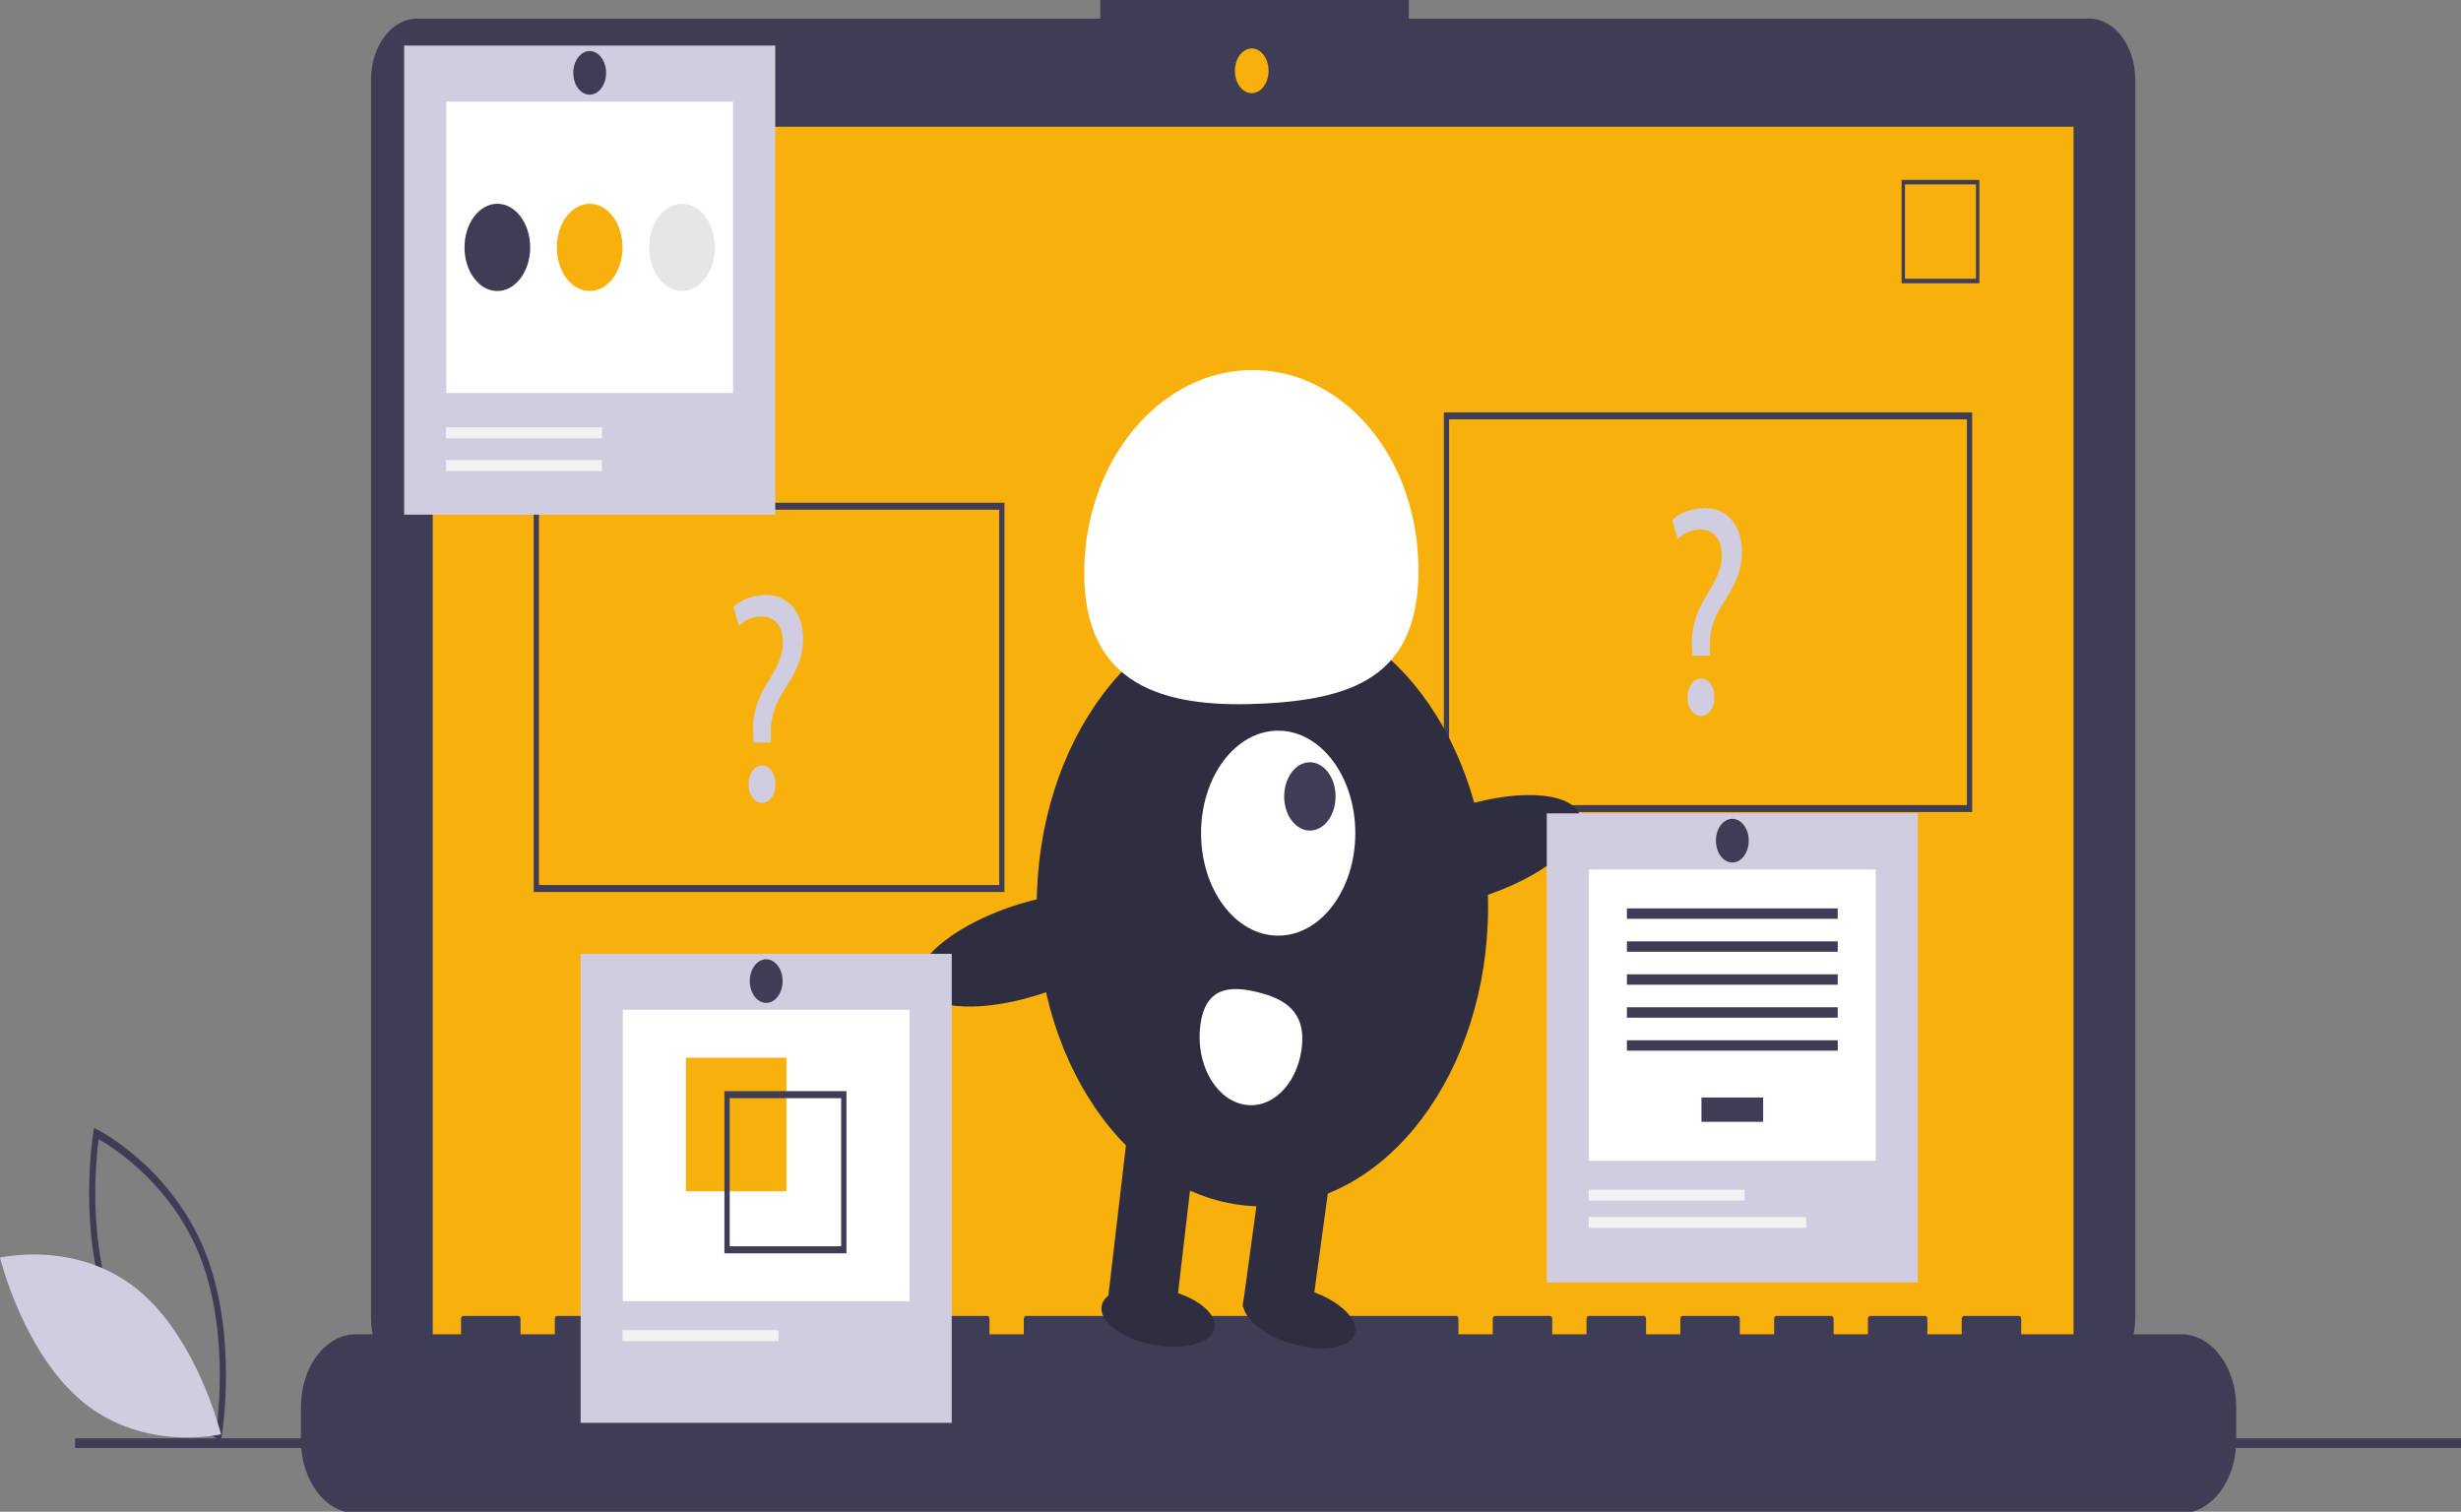 <?xml version="1.0" encoding="UTF-8"?>
<svg xmlns="http://www.w3.org/2000/svg" xmlns:xlink="http://www.w3.org/1999/xlink" width="350px" height="215px" viewBox="0 0 350 215" version="1.1">
<rect x="0" y="0" width="350" height="215" fill="#808080" stroke="none"/>
<g id="surface1">
<path style=" stroke:none;fill-rule:nonzero;fill:rgb(24.706%,23.922%,33.725%);fill-opacity:1;" d="M 31.426 204.879 L 30.957 204.645 C 30.852 204.594 20.543 199.344 15.715 187.445 C 10.887 175.543 13.25 161.215 13.273 161.074 L 13.387 160.422 L 13.859 160.656 C 13.961 160.707 24.27 165.957 29.098 177.855 C 33.926 189.758 31.562 204.082 31.539 204.227 Z M 16.488 186.891 C 20.57 196.953 28.715 202.109 30.781 203.289 C 31.172 200.348 32.402 188.461 28.324 178.41 C 24.246 168.359 16.098 163.195 14.031 162.012 C 13.641 164.953 12.41 176.84 16.488 186.891 Z M 16.488 186.891 "/>
<path style=" stroke:none;fill-rule:nonzero;fill:rgb(81.569%,80.392%,88.235%);fill-opacity:1;" d="M 19.406 183.27 C 28.082 190.207 31.426 203.988 31.426 203.988 C 31.426 203.988 20.699 206.52 12.02 199.582 C 3.344 192.645 0 178.863 0 178.863 C 0 178.863 10.727 176.332 19.406 183.27 Z M 19.406 183.27 "/>
<path style=" stroke:none;fill-rule:nonzero;fill:rgb(24.706%,23.922%,33.725%);fill-opacity:1;" d="M 297.129 2.648 L 200.359 2.648 L 200.359 0 L 156.48 0 L 156.48 2.648 L 59.312 2.648 C 55.699 2.648 52.766 6.543 52.766 11.348 L 52.766 187.426 C 52.766 192.23 55.699 196.125 59.312 196.125 L 297.129 196.125 C 300.742 196.125 303.676 192.23 303.676 187.426 L 303.676 11.348 C 303.676 6.543 300.742 2.648 297.129 2.648 Z M 297.129 2.648 "/>
<path style=" stroke:none;fill-rule:nonzero;fill:rgb(97.255%,69.02%,4.706%);fill-opacity:1;" d="M 61.543 18.023 L 294.898 18.023 L 294.898 192.945 L 61.543 192.945 Z M 61.543 18.023 "/>
<path style=" stroke:none;fill-rule:nonzero;fill:rgb(97.255%,69.02%,4.706%);fill-opacity:1;" d="M 180.414 10.07 C 180.414 11.828 179.344 13.25 178.02 13.25 C 176.699 13.25 175.629 11.828 175.629 10.07 C 175.629 8.316 176.699 6.891 178.02 6.891 C 179.344 6.891 180.414 8.316 180.414 10.07 Z M 180.414 10.07 "/>
<path style=" stroke:none;fill-rule:nonzero;fill:rgb(24.706%,23.922%,33.725%);fill-opacity:1;" d="M 281.5 40.285 L 270.441 40.285 L 270.441 25.586 L 281.5 25.586 Z M 270.922 39.645 L 281.02 39.645 L 281.02 26.227 L 270.922 26.227 Z M 270.922 39.645 "/>
<path style=" stroke:none;fill-rule:nonzero;fill:rgb(24.706%,23.922%,33.725%);fill-opacity:1;" d="M 310.227 189.766 L 287.453 189.766 L 287.453 187.586 C 287.453 187.344 287.305 187.152 287.125 187.152 L 279.32 187.152 C 279.141 187.152 278.992 187.344 278.992 187.586 L 278.992 189.766 L 274.113 189.766 L 274.113 187.586 C 274.113 187.344 273.969 187.152 273.789 187.152 L 265.98 187.152 C 265.801 187.152 265.652 187.344 265.652 187.586 L 265.652 189.766 L 260.773 189.766 L 260.773 187.586 C 260.773 187.344 260.629 187.152 260.449 187.152 L 252.641 187.152 C 252.461 187.152 252.316 187.344 252.316 187.586 L 252.316 189.766 L 247.434 189.766 L 247.434 187.586 C 247.434 187.344 247.289 187.152 247.109 187.152 L 239.301 187.152 C 239.121 187.152 238.977 187.344 238.977 187.586 L 238.977 189.766 L 234.098 189.766 L 234.098 187.586 C 234.098 187.344 233.949 187.152 233.77 187.152 L 225.961 187.152 C 225.781 187.152 225.637 187.344 225.637 187.586 L 225.637 189.766 L 220.758 189.766 L 220.758 187.586 C 220.758 187.344 220.613 187.152 220.434 187.152 L 212.625 187.152 C 212.445 187.152 212.297 187.344 212.297 187.586 L 212.297 189.766 L 207.418 189.766 L 207.418 187.586 C 207.418 187.344 207.273 187.152 207.094 187.152 L 145.93 187.152 C 145.75 187.152 145.602 187.344 145.602 187.586 L 145.602 189.766 L 140.723 189.766 L 140.723 187.586 C 140.723 187.344 140.578 187.152 140.398 187.152 L 132.59 187.152 C 132.41 187.152 132.266 187.344 132.266 187.586 L 132.266 189.766 L 127.383 189.766 L 127.383 187.586 C 127.383 187.344 127.238 187.152 127.059 187.152 L 119.25 187.152 C 119.07 187.152 118.926 187.344 118.926 187.586 L 118.926 189.766 L 114.047 189.766 L 114.047 187.586 C 114.047 187.344 113.898 187.152 113.719 187.152 L 105.91 187.152 C 105.73 187.152 105.586 187.344 105.586 187.586 L 105.586 189.766 L 100.707 189.766 L 100.707 187.586 C 100.707 187.344 100.559 187.152 100.379 187.152 L 92.574 187.152 C 92.395 187.152 92.246 187.344 92.246 187.586 L 92.246 189.766 L 87.367 189.766 L 87.367 187.586 C 87.367 187.344 87.223 187.152 87.043 187.152 L 79.234 187.152 C 79.055 187.152 78.906 187.344 78.906 187.586 L 78.906 189.766 L 74.027 189.766 L 74.027 187.586 C 74.027 187.344 73.883 187.152 73.703 187.152 L 65.895 187.152 C 65.715 187.152 65.57 187.344 65.57 187.586 L 65.57 189.766 L 50.602 189.766 C 46.289 189.766 42.797 194.41 42.797 200.141 L 42.797 204.832 C 42.797 210.562 46.289 215.207 50.602 215.207 L 310.227 215.207 C 314.539 215.207 318.035 210.562 318.035 204.832 L 318.035 200.141 C 318.035 194.41 314.539 189.766 310.227 189.766 Z M 310.227 189.766 "/>
<path style=" stroke:none;fill-rule:nonzero;fill:rgb(24.706%,23.922%,33.725%);fill-opacity:1;" d="M 10.68 204.562 L 350.148 204.562 L 350.148 205.941 L 10.68 205.941 Z M 10.68 204.562 "/>
<path style=" stroke:none;fill-rule:nonzero;fill:rgb(24.706%,23.922%,33.725%);fill-opacity:1;" d="M 280.473 115.492 L 205.34 115.492 L 205.34 58.652 L 280.473 58.652 Z M 206.086 114.504 L 279.73 114.504 L 279.73 59.641 L 206.086 59.641 Z M 206.086 114.504 "/>
<path style=" stroke:none;fill-rule:nonzero;fill:rgb(24.706%,23.922%,33.725%);fill-opacity:1;" d="M 142.852 126.859 L 75.902 126.859 L 75.902 71.504 L 142.852 71.504 Z M 76.648 125.871 L 142.109 125.871 L 142.109 72.492 L 76.648 72.492 Z M 76.648 125.871 "/>
<path style=" stroke:none;fill-rule:nonzero;fill:rgb(81.569%,80.392%,88.235%);fill-opacity:1;" d="M 107.184 105.605 L 107.117 104.504 C 106.926 102.207 107.5 99.699 109.102 97.148 C 110.539 94.895 111.34 93.238 111.34 91.324 C 111.34 89.156 110.316 87.715 108.301 87.672 C 107.148 87.664 106.023 88.125 105.07 88.988 L 104.305 86.309 C 105.359 85.289 107.184 84.609 108.875 84.609 C 112.555 84.609 114.219 87.629 114.219 90.859 C 114.219 93.75 113.004 95.832 111.469 98.254 C 110.059 100.465 109.547 102.336 109.645 104.504 L 109.676 105.605 Z M 106.477 111.559 C 106.441 110.855 106.633 110.168 106.996 109.66 C 107.359 109.152 107.867 108.867 108.398 108.879 C 109.516 108.879 110.285 109.984 110.285 111.559 C 110.312 112.488 109.957 113.359 109.355 113.836 C 108.754 114.312 108.008 114.312 107.406 113.836 C 106.805 113.359 106.449 112.488 106.477 111.559 Z M 106.477 111.559 "/>
<path style=" stroke:none;fill-rule:nonzero;fill:rgb(81.569%,80.392%,88.235%);fill-opacity:1;" d="M 240.711 93.25 L 240.645 92.145 C 240.453 89.852 241.031 87.344 242.629 84.793 C 244.07 82.539 244.867 80.883 244.867 78.969 C 244.867 76.801 243.844 75.355 241.828 75.312 C 240.676 75.309 239.551 75.766 238.598 76.633 L 237.832 73.953 C 238.887 72.934 240.711 72.254 242.406 72.254 C 246.082 72.254 247.746 75.273 247.746 78.5 C 247.746 81.391 246.531 83.477 244.996 85.898 C 243.59 88.109 243.078 89.977 243.172 92.145 L 243.203 93.25 Z M 240.008 99.203 C 239.973 98.5 240.16 97.812 240.523 97.305 C 240.887 96.793 241.398 96.512 241.926 96.523 C 243.047 96.523 243.812 97.629 243.812 99.203 C 243.84 100.129 243.484 101.004 242.883 101.48 C 242.285 101.957 241.535 101.957 240.934 101.48 C 240.332 101.004 239.977 100.129 240.008 99.203 Z M 240.008 99.203 "/>
<path style=" stroke:none;fill-rule:nonzero;fill:rgb(18.431%,18.039%,25.49%);fill-opacity:1;" d="M 211.633 128.926 C 211.633 152.48 197.262 171.574 179.535 171.574 C 161.809 171.574 147.438 152.48 147.438 128.926 C 147.438 105.371 161.809 86.273 179.535 86.273 C 197.262 86.273 211.633 105.371 211.633 128.926 Z M 211.633 128.926 "/>
<path style=" stroke:none;fill-rule:nonzero;fill:rgb(18.431%,18.039%,25.49%);fill-opacity:1;" d="M 167.141 187.332 L 157.543 185.023 L 160.656 158.398 L 170.25 160.707 Z M 167.141 187.332 "/>
<path style=" stroke:none;fill-rule:nonzero;fill:rgb(18.431%,18.039%,25.49%);fill-opacity:1;" d="M 179.844 163.016 L 189.441 165.324 L 186.328 188.168 L 176.734 185.859 Z M 179.844 163.016 "/>
<path style=" stroke:none;fill-rule:nonzero;fill:rgb(18.431%,18.039%,25.49%);fill-opacity:1;" d="M 185.379 183.305 C 180.98 182.125 177.145 182.945 176.812 185.141 C 176.477 187.332 179.773 190.062 184.172 191.246 C 188.57 192.426 192.41 191.605 192.742 189.41 C 193.074 187.219 189.777 184.488 185.379 183.305 Z M 185.379 183.305 "/>
<path style=" stroke:none;fill-rule:nonzero;fill:rgb(18.431%,18.039%,25.49%);fill-opacity:1;" d="M 165.102 183.293 C 160.652 182.508 156.867 183.672 156.648 185.887 C 156.426 188.105 159.852 190.535 164.301 191.32 C 168.75 192.102 172.535 190.941 172.758 188.723 C 172.977 186.508 169.551 184.074 165.102 183.293 Z M 165.102 183.293 "/>
<path style=" stroke:none;fill-rule:nonzero;fill:rgb(100%,100%,100%);fill-opacity:1;" d="M 192.75 118.492 C 192.75 126.543 187.84 133.07 181.781 133.07 C 175.723 133.07 170.812 126.543 170.812 118.492 C 170.812 110.441 175.723 103.918 181.781 103.918 C 187.84 103.918 192.75 110.441 192.75 118.492 Z M 192.75 118.492 "/>
<path style=" stroke:none;fill-rule:nonzero;fill:rgb(24.706%,23.922%,33.725%);fill-opacity:1;" d="M 189.945 113.27 C 189.945 115.953 188.309 118.125 186.289 118.125 C 184.27 118.125 182.633 115.953 182.633 113.27 C 182.633 110.586 184.27 108.41 186.289 108.41 C 188.309 108.41 189.945 110.586 189.945 113.27 Z M 189.945 113.27 "/>
<path style=" stroke:none;fill-rule:nonzero;fill:rgb(100%,100%,100%);fill-opacity:1;" d="M 154.215 82.527 C 153.734 66.738 163.973 53.363 177.09 52.656 C 190.207 51.945 201.23 64.172 201.711 79.961 C 202.195 95.754 193.078 99.34 179.961 100.047 C 166.848 100.758 154.699 98.316 154.215 82.527 Z M 154.215 82.527 "/>
<path style=" stroke:none;fill-rule:nonzero;fill:rgb(18.431%,18.039%,25.49%);fill-opacity:1;" d="M 224.812 116.391 C 224.191 112.785 216.684 112 208.047 114.629 C 199.406 117.262 192.906 122.316 193.527 125.918 C 194.152 129.523 201.656 130.312 210.297 127.68 C 218.938 125.051 225.434 119.996 224.812 116.391 Z M 224.812 116.391 "/>
<path style=" stroke:none;fill-rule:nonzero;fill:rgb(18.431%,18.039%,25.49%);fill-opacity:1;" d="M 161.809 130.312 C 161.188 126.711 153.68 125.922 145.043 128.551 C 136.402 131.184 129.902 136.238 130.527 139.844 C 131.148 143.445 138.656 144.234 147.293 141.602 C 155.934 138.973 162.434 133.918 161.809 130.312 Z M 161.809 130.312 "/>
<path style=" stroke:none;fill-rule:nonzero;fill:rgb(100%,100%,100%);fill-opacity:1;" d="M 170.719 145.734 C 170 151.016 172.641 156.07 176.613 157.027 C 180.586 157.984 184.395 154.477 185.113 149.195 C 185.832 143.914 182.758 142.047 178.785 141.09 C 174.809 140.133 171.441 140.453 170.719 145.734 Z M 170.719 145.734 "/>
<path style=" stroke:none;fill-rule:nonzero;fill:rgb(81.569%,80.392%,88.235%);fill-opacity:1;" d="M 57.477 6.484 L 110.254 6.484 L 110.254 73.195 L 57.477 73.195 Z M 57.477 6.484 "/>
<path style=" stroke:none;fill-rule:nonzero;fill:rgb(100%,100%,100%);fill-opacity:1;" d="M 63.477 14.453 L 104.254 14.453 L 104.254 55.895 L 63.477 55.895 Z M 63.477 14.453 "/>
<path style=" stroke:none;fill-rule:nonzero;fill:rgb(94.902%,94.902%,94.902%);fill-opacity:1;" d="M 63.434 60.781 L 85.617 60.781 L 85.617 62.336 L 63.434 62.336 Z M 63.434 60.781 "/>
<path style=" stroke:none;fill-rule:nonzero;fill:rgb(94.902%,94.902%,94.902%);fill-opacity:1;" d="M 63.434 65.438 L 85.617 65.438 L 85.617 66.988 L 63.434 66.988 Z M 63.434 65.438 "/>
<path style=" stroke:none;fill-rule:nonzero;fill:rgb(24.706%,23.922%,33.725%);fill-opacity:1;" d="M 75.402 35.188 C 75.402 38.613 73.312 41.391 70.73 41.391 C 68.152 41.391 66.062 38.613 66.062 35.188 C 66.062 31.758 68.152 28.98 70.73 28.98 C 73.312 28.98 75.402 31.758 75.402 35.188 Z M 75.402 35.188 "/>
<path style=" stroke:none;fill-rule:nonzero;fill:rgb(97.255%,69.02%,4.706%);fill-opacity:1;" d="M 88.535 35.188 C 88.535 38.613 86.445 41.391 83.867 41.391 C 81.285 41.391 79.195 38.613 79.195 35.188 C 79.195 31.758 81.285 28.98 83.867 28.98 C 86.445 28.98 88.535 31.758 88.535 35.188 Z M 88.535 35.188 "/>
<path style=" stroke:none;fill-rule:nonzero;fill:rgb(90.196%,90.196%,90.196%);fill-opacity:1;" d="M 101.668 35.188 C 101.668 38.613 99.578 41.391 97 41.391 C 94.422 41.391 92.328 38.613 92.328 35.188 C 92.328 31.758 94.422 28.98 97 28.98 C 99.578 28.98 101.668 31.758 101.668 35.188 Z M 101.668 35.188 "/>
<path style=" stroke:none;fill-rule:nonzero;fill:rgb(24.706%,23.922%,33.725%);fill-opacity:1;" d="M 86.199 10.363 C 86.199 12.078 85.156 13.465 83.867 13.465 C 82.574 13.465 81.531 12.078 81.531 10.363 C 81.531 8.652 82.574 7.262 83.867 7.262 C 85.156 7.262 86.199 8.652 86.199 10.363 Z M 86.199 10.363 "/>
<path style=" stroke:none;fill-rule:nonzero;fill:rgb(81.569%,80.392%,88.235%);fill-opacity:1;" d="M 82.578 135.652 L 135.355 135.652 L 135.355 202.359 L 82.578 202.359 Z M 82.578 135.652 "/>
<path style=" stroke:none;fill-rule:nonzero;fill:rgb(100%,100%,100%);fill-opacity:1;" d="M 88.578 143.621 L 129.355 143.621 L 129.355 185.059 L 88.578 185.059 Z M 88.578 143.621 "/>
<path style=" stroke:none;fill-rule:nonzero;fill:rgb(97.255%,69.02%,4.706%);fill-opacity:1;" d="M 97.551 150.43 L 111.848 150.43 L 111.848 169.43 L 97.551 169.43 Z M 97.551 150.43 "/>
<path style=" stroke:none;fill-rule:nonzero;fill:rgb(24.706%,23.922%,33.725%);fill-opacity:1;" d="M 103.023 155.184 L 103.023 178.25 L 120.383 178.25 L 120.383 155.184 Z M 119.629 177.25 L 103.777 177.25 L 103.777 156.184 L 119.629 156.184 Z M 119.629 177.25 "/>
<path style=" stroke:none;fill-rule:nonzero;fill:rgb(94.902%,94.902%,94.902%);fill-opacity:1;" d="M 88.535 189.172 L 110.719 189.172 L 110.719 190.727 L 88.535 190.727 Z M 88.535 189.172 "/>
<path style=" stroke:none;fill-rule:nonzero;fill:rgb(24.706%,23.922%,33.725%);fill-opacity:1;" d="M 111.301 139.531 C 111.301 141.242 110.258 142.633 108.969 142.633 C 107.676 142.633 106.633 141.242 106.633 139.531 C 106.633 137.816 107.676 136.43 108.969 136.43 C 110.258 136.43 111.301 137.816 111.301 139.531 Z M 111.301 139.531 "/>
<path style=" stroke:none;fill-rule:nonzero;fill:rgb(81.569%,80.392%,88.235%);fill-opacity:1;" d="M 219.98 115.68 L 272.754 115.68 L 272.754 182.391 L 219.98 182.391 Z M 219.98 115.68 "/>
<path style=" stroke:none;fill-rule:nonzero;fill:rgb(100%,100%,100%);fill-opacity:1;" d="M 225.98 123.648 L 266.758 123.648 L 266.758 165.09 L 225.98 165.09 Z M 225.98 123.648 "/>
<path style=" stroke:none;fill-rule:nonzero;fill:rgb(24.706%,23.922%,33.725%);fill-opacity:1;" d="M 241.98 156.09 L 250.754 156.09 L 250.754 159.547 L 241.98 159.547 Z M 241.98 156.09 "/>
<path style=" stroke:none;fill-rule:nonzero;fill:rgb(24.706%,23.922%,33.725%);fill-opacity:1;" d="M 231.375 129.195 L 261.359 129.195 L 261.359 130.676 L 231.375 130.676 Z M 231.375 129.195 "/>
<path style=" stroke:none;fill-rule:nonzero;fill:rgb(24.706%,23.922%,33.725%);fill-opacity:1;" d="M 231.375 133.883 L 261.359 133.883 L 261.359 135.363 L 231.375 135.363 Z M 231.375 133.883 "/>
<path style=" stroke:none;fill-rule:nonzero;fill:rgb(24.706%,23.922%,33.725%);fill-opacity:1;" d="M 231.375 138.57 L 261.359 138.57 L 261.359 140.051 L 231.375 140.051 Z M 231.375 138.57 "/>
<path style=" stroke:none;fill-rule:nonzero;fill:rgb(24.706%,23.922%,33.725%);fill-opacity:1;" d="M 231.375 143.258 L 261.359 143.258 L 261.359 144.738 L 231.375 144.738 Z M 231.375 143.258 "/>
<path style=" stroke:none;fill-rule:nonzero;fill:rgb(24.706%,23.922%,33.725%);fill-opacity:1;" d="M 231.375 147.949 L 261.359 147.949 L 261.359 149.43 L 231.375 149.43 Z M 231.375 147.949 "/>
<path style=" stroke:none;fill-rule:nonzero;fill:rgb(94.902%,94.902%,94.902%);fill-opacity:1;" d="M 225.938 169.203 L 248.121 169.203 L 248.121 170.754 L 225.938 170.754 Z M 225.938 169.203 "/>
<path style=" stroke:none;fill-rule:nonzero;fill:rgb(94.902%,94.902%,94.902%);fill-opacity:1;" d="M 225.938 173.082 L 256.875 173.082 L 256.875 174.633 L 225.938 174.633 Z M 225.938 173.082 "/>
<path style=" stroke:none;fill-rule:nonzero;fill:rgb(24.706%,23.922%,33.725%);fill-opacity:1;" d="M 248.703 119.559 C 248.703 121.273 247.66 122.664 246.367 122.664 C 245.078 122.664 244.035 121.273 244.035 119.559 C 244.035 117.848 245.078 116.457 246.367 116.457 C 247.66 116.457 248.703 117.848 248.703 119.559 Z M 248.703 119.559 "/>
</g>
</svg>
